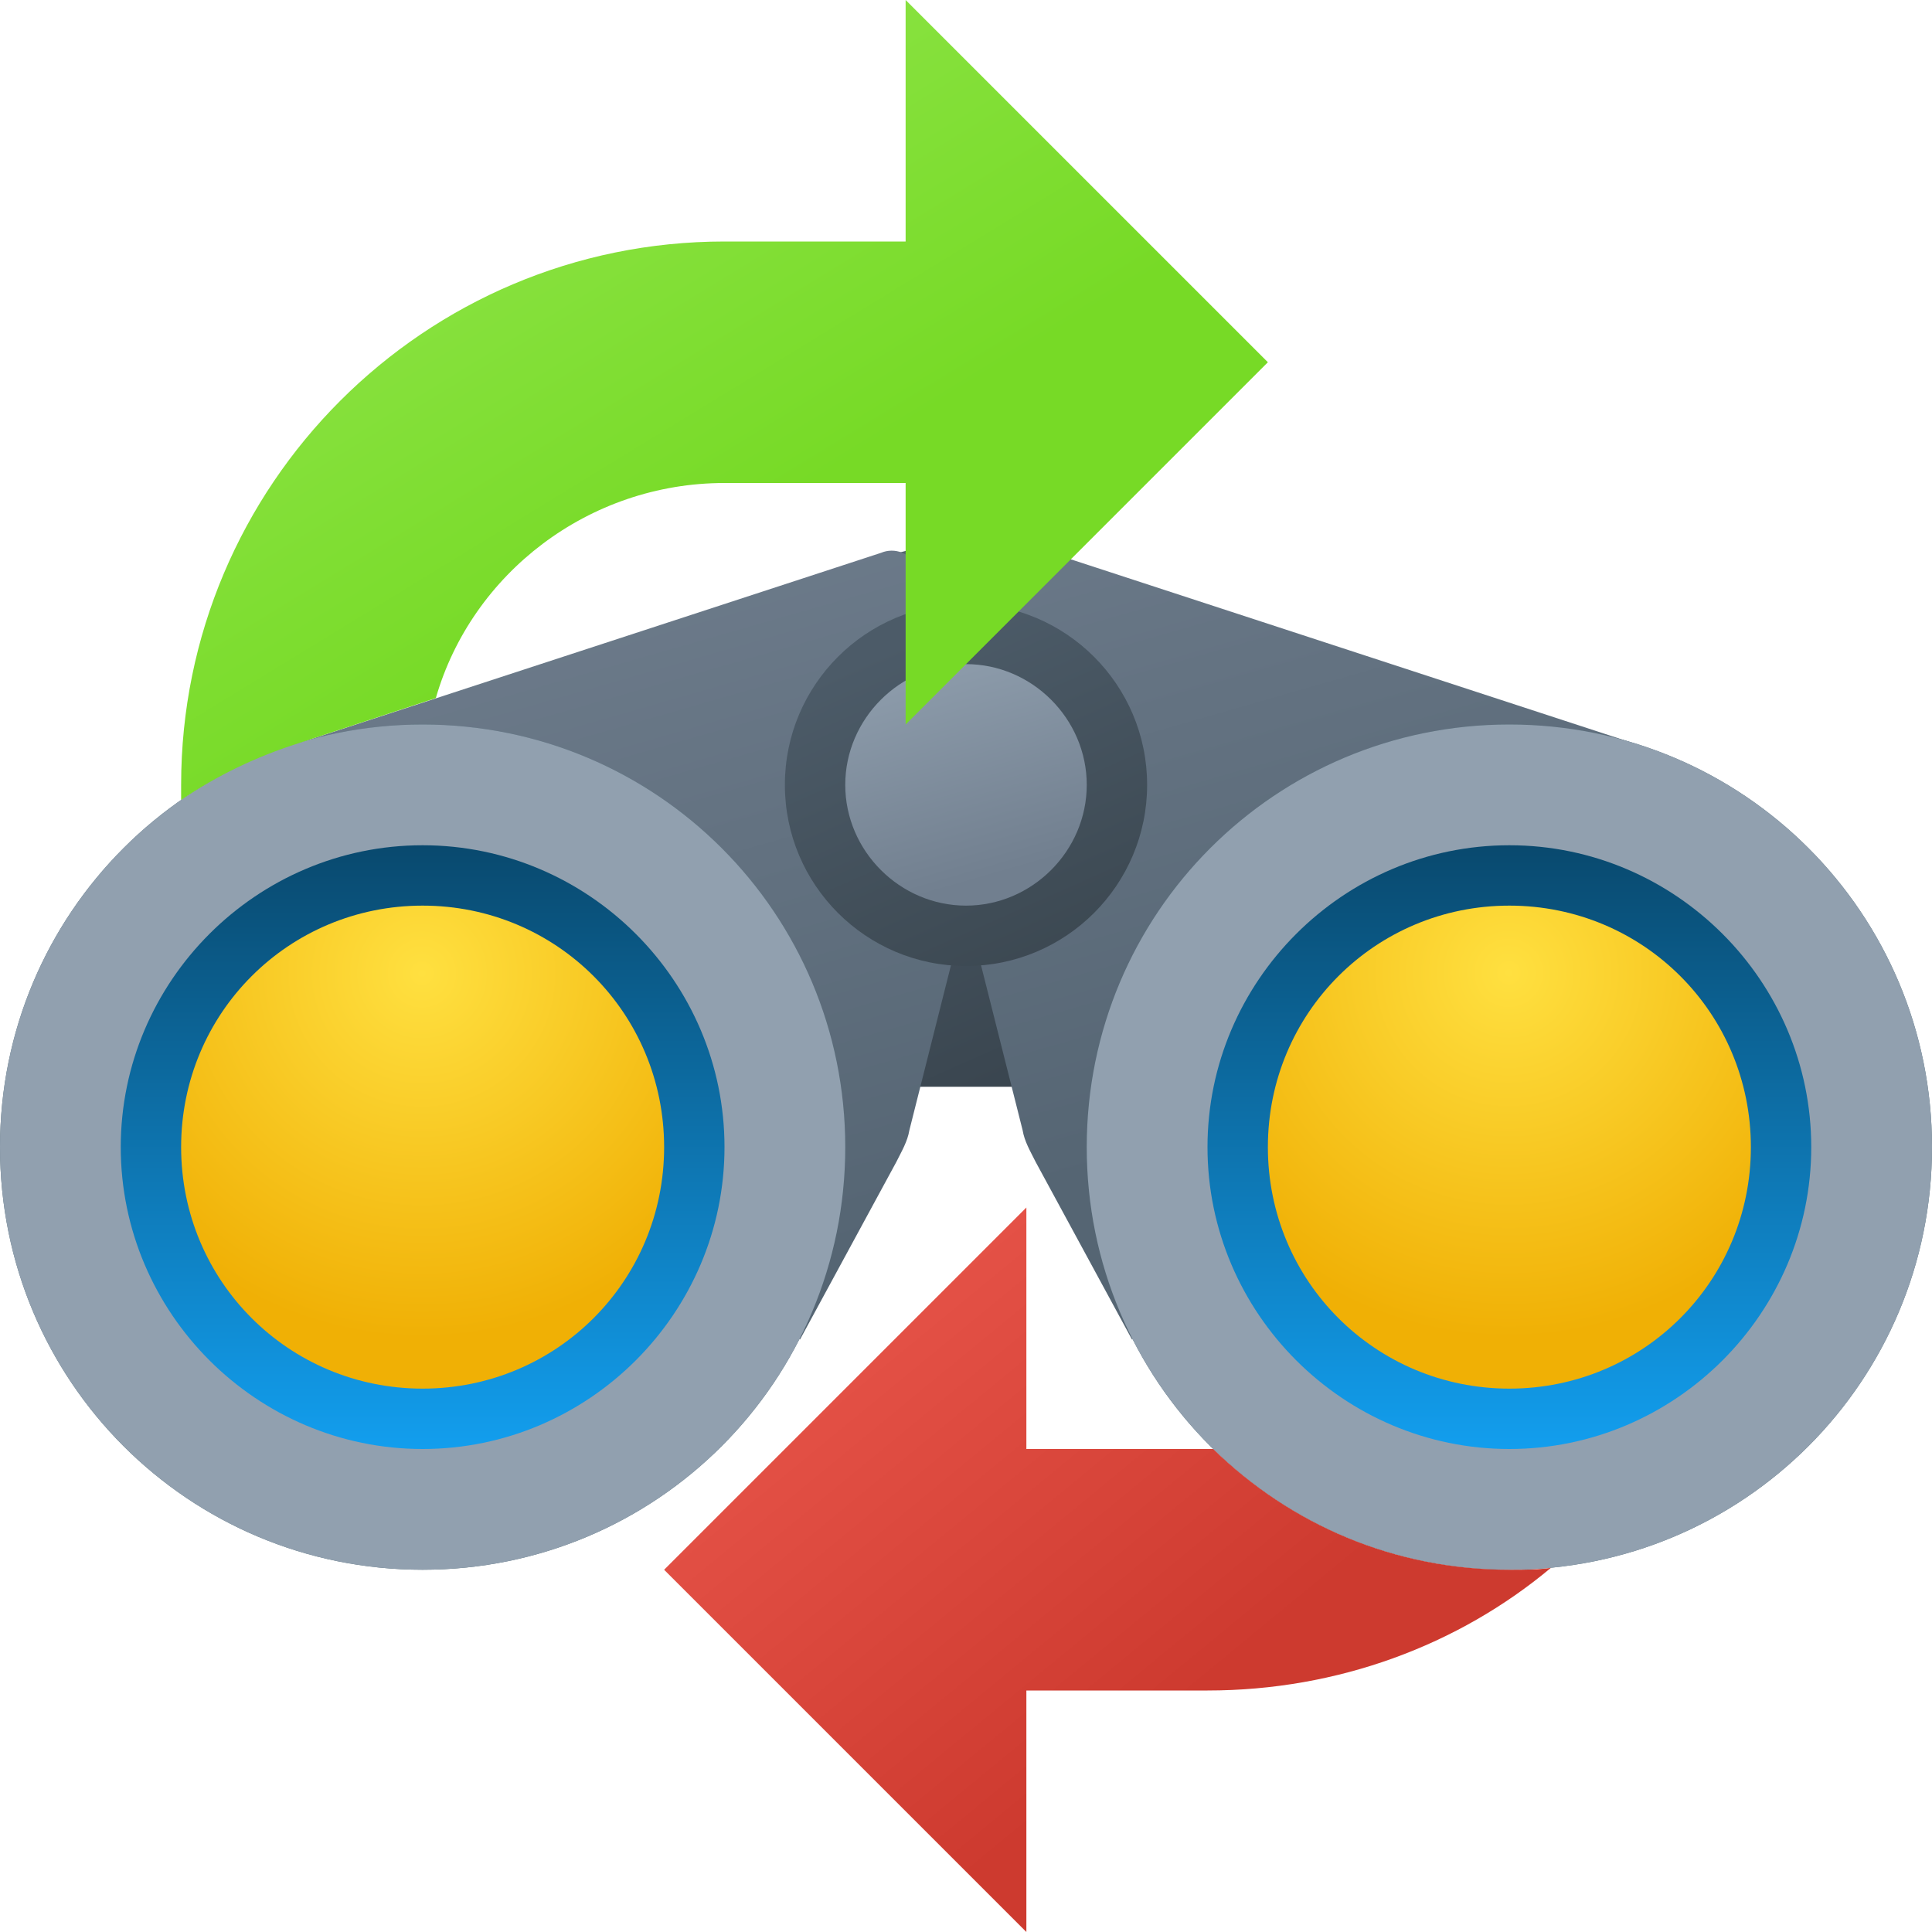 <svg version="1.1"
    xmlns="http://www.w3.org/2000/svg"
    xmlns:xlink="http://www.w3.org/1999/xlink" width="512" height="512" viewBox="0 0 512 512">
    <title>find replace icon</title>
    <desc>find replace icon from the IconExperience.com G-Collection. Copyright by INCORS GmbH (www.incors.com).</desc>
    <defs>
        <linearGradient x1="320" y1="288" x2="256" y2="144" gradientUnits="userSpaceOnUse" id="color-1">
            <stop offset="0" stop-color="#36414a"/>
            <stop offset="1" stop-color="#51616f"/>
        </linearGradient>
        <linearGradient x1="79" y1="145.929" x2="139.034" y2="355.008" gradientUnits="userSpaceOnUse" id="color-2">
            <stop offset="0" stop-color="#707e8e"/>
            <stop offset="1" stop-color="#556573"/>
        </linearGradient>
        <linearGradient x1="304" y1="256" x2="261.334" y2="160" gradientUnits="userSpaceOnUse" id="color-3">
            <stop offset="0" stop-color="#3a464f"/>
            <stop offset="1" stop-color="#4c5b68"/>
        </linearGradient>
        <linearGradient x1="224" y1="176" x2="241.952" y2="238.525" gradientUnits="userSpaceOnUse" id="color-4">
            <stop offset="0" stop-color="#909fae"/>
            <stop offset="1" stop-color="#717f8f"/>
        </linearGradient>
        <linearGradient x1="0" y1="192" x2="67.2" y2="416" gradientUnits="userSpaceOnUse" id="color-5">
            <stop offset="0" stop-color="#91a0af"/>
            <stop offset="1" stop-color="#91a0af"/>
        </linearGradient>
        <linearGradient x1="320" y1="224" x2="320" y2="384" gradientUnits="userSpaceOnUse" id="color-6">
            <stop offset="0" stop-color="#09496e"/>
            <stop offset="1" stop-color="#129eee"/>
        </linearGradient>
        <linearGradient x1="32" y1="224" x2="32" y2="384" gradientUnits="userSpaceOnUse" id="color-7">
            <stop offset="0" stop-color="#09496e"/>
            <stop offset="1" stop-color="#129eee"/>
        </linearGradient>
        <radialGradient cx="399.824" cy="257.808" r="96.774" fx="399.824" fy="257.808" gradientUnits="userSpaceOnUse" id="color-8">
            <stop offset="0" stop-color="#ffe040"/>
            <stop offset="1" stop-color="#f0b005"/>
        </radialGradient>
        <radialGradient cx="111.824" cy="257.949" r="96.774" fx="111.824" fy="257.949" gradientUnits="userSpaceOnUse" id="color-9">
            <stop offset="0" stop-color="#ffe040"/>
            <stop offset="1" stop-color="#f0b005"/>
        </radialGradient>
        <linearGradient x1="48" y1="0" x2="150.794" y2="168.04" gradientUnits="userSpaceOnUse" id="color-10">
            <stop offset="0" stop-color="#98e957"/>
            <stop offset="1" stop-color="#77da26"/>
        </linearGradient>
        <linearGradient x1="176" y1="320" x2="296.186" y2="466.099" gradientUnits="userSpaceOnUse" id="color-11">
            <stop offset="0" stop-color="#ef5c51"/>
            <stop offset="1" stop-color="#cd3a2f"/>
        </linearGradient>
    </defs>
    <g fill="none" fill-rule="evenodd" stroke="none" stroke-width="1" stroke-linecap="butt" stroke-linejoin="miter" stroke-miterlimit="10" stroke-dasharray="" stroke-dashoffset="0" font-family="none" font-weight="none" text-anchor="none" style="mix-blend-mode: normal">
        <path d="M288,263.5l0,24.5l-64,0l0,-24.5c-19,-11 -32,-32 -32,-55.5c0,-35.5 28.5,-64 64,-64c35.5,0 64,28.5 64,64c0,23.5 -13,44.5 -32,55.5z" id="curve12" fill="url(#color-1)"/>
        <path d="M256,176l13,-25.5c1.5,-4 6,-5.5 9.5,-4l154.5,50.5l-133,158l-25.5,-47c-1.5,-3 -3,-5.5 -3.5,-8.5l-15,-59.5l-15,59.5c-0.5,3 -2,5.5 -3.5,8.5l-25.5,47l-133,-158l154.5,-50.5c3.5,-1.5 8,0 9.5,4z" id="curve11" fill="url(#color-2)"/>
        <path d="M256,160c26.5,0 48,21.5 48,48c0,26.5 -21.5,48 -48,48c-26.5,0 -48,-21.5 -48,-48c0,-26.5 21.5,-48 48,-48z" id="curve10" fill="url(#color-3)"/>
        <path d="M256,176c17.5,0 32,14.5 32,32c0,17.5 -14.5,32 -32,32c-17.5,0 -32,-14.5 -32,-32c0,-17.5 14.5,-32 32,-32z" id="curve9" fill="url(#color-4)"/>
        <path d="M400,192c62,0 112,50 112,112c0,62 -50,112 -112,112c-62,0 -112,-50 -112,-112c0,-62 50,-112 112,-112z M112,192c62,0 112,50 112,112c0,62 -50,112 -112,112c-62,0 -112,-50 -112,-112c0,-62 50,-112 112,-112z" id="curve8" fill="#546e7a"/>
        <path d="M400,192c62,0 112,50 112,112c0,62 -50,112 -112,112c-62,0 -112,-50 -112,-112c0,-62 50,-112 112,-112z" id="curve7" fill="#91a0af"/>
        <path d="M112,192c62,0 112,50 112,112c0,62 -50,112 -112,112c-62,0 -112,-50 -112,-112c0,-62 50,-112 112,-112z" id="curve6" fill="url(#color-5)"/>
        <path d="M400,224c44,0 80,36 80,80c0,44 -36,80 -80,80c-44,0 -80,-36 -80,-80c0,-44 36,-80 80,-80z" id="curve5" fill="url(#color-6)"/>
        <path d="M112,224c44,0 80,36 80,80c0,44 -36,80 -80,80c-44,0 -80,-36 -80,-80c0,-44 36,-80 80,-80z" id="curve4" fill="url(#color-7)"/>
        <path d="M400,240c35.5,0 64,28.5 64,64c0,35.5 -28.5,64 -64,64c-35.5,0 -64,-28.5 -64,-64c0,-35.5 28.5,-64 64,-64z" id="curve3" fill="url(#color-8)"/>
        <path d="M112,240c35.5,0 64,28.5 64,64c0,35.5 -28.5,64 -64,64c-35.5,0 -64,-28.5 -64,-64c0,-35.5 28.5,-64 64,-64z" id="curve2" fill="url(#color-9)"/>
        <path d="M240,64l-48,0c-79.5,0 -144,64.5 -144,144c0,1.5 0,2.5 0,4c9.5,-6.5 20,-11.5 31,-15l36.5,-12c9.5,-33 40.5,-57 76.5,-57l48,0l0,64l96,-96l-96,-96z" id="curve1" fill="url(#color-10)"/>
        <path d="M272,448l48,0c34.5,0 66.5,-12 91,-32.5c-3.5,0.5 -7,0.5 -11,0.5c-30.5,0 -58,-12 -78.5,-32c-0.5,0 -1,0 -1.5,0l-48,0l0,-64l-96,96l96,96z" id="curve0" fill="url(#color-11)"/>
    </g>
</svg>
